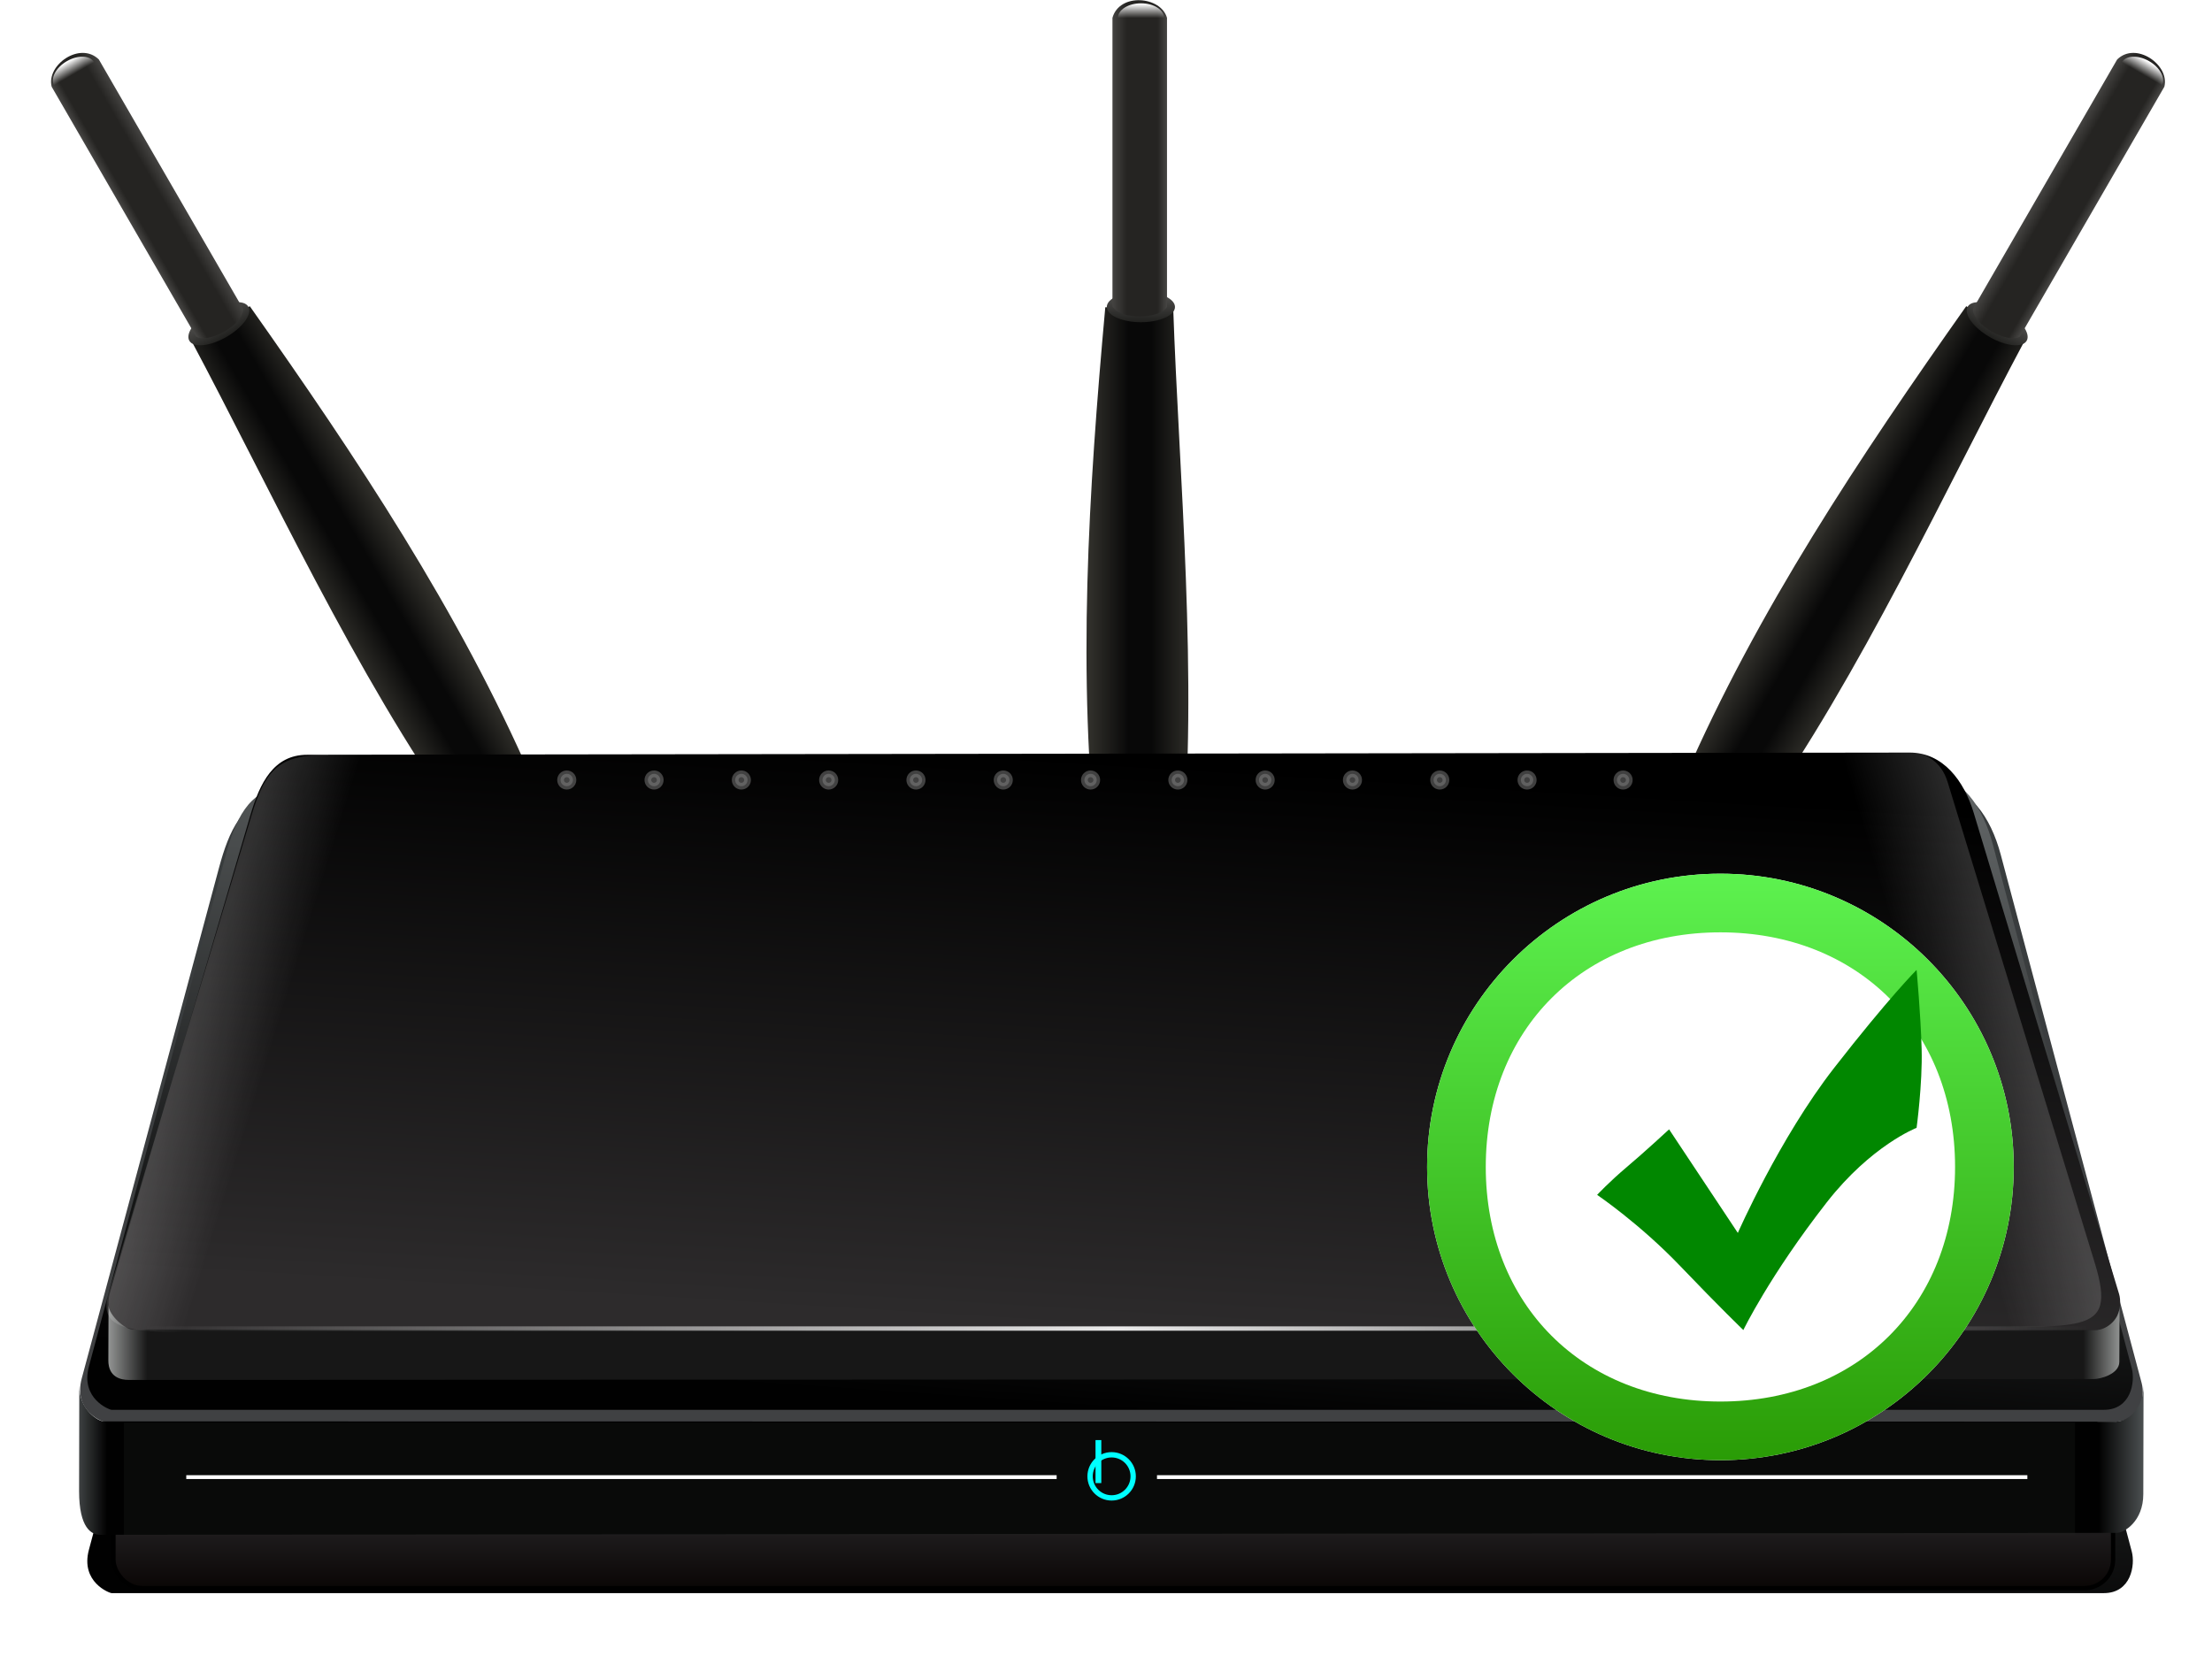<?xml version="1.0" encoding="UTF-8" standalone="no"?>
<!-- Created with Inkscape (http://www.inkscape.org/) -->

<svg
   xmlns:dc="http://purl.org/dc/elements/1.1/"
   xmlns:cc="http://creativecommons.org/ns#"
   xmlns:rdf="http://www.w3.org/1999/02/22-rdf-syntax-ns#"
   xmlns:svg="http://www.w3.org/2000/svg"
   xmlns="http://www.w3.org/2000/svg"
   xmlns:xlink="http://www.w3.org/1999/xlink"
   xmlns:sodipodi="http://sodipodi.sourceforge.net/DTD/sodipodi-0.dtd"
   xmlns:inkscape="http://www.inkscape.org/namespaces/inkscape"
   width="300"
   height="224.681"
   id="svg5043"
   version="1.1"
   inkscape:version="0.48.4 r9939"
   sodipodi:docname="roteador_wireless.svg">
  <title
     id="title8950">Wireless router</title>
  <defs
     id="defs5045">
    <linearGradient
       inkscape:collect="always"
       xlink:href="#linearGradient4955"
       id="linearGradient6916"
       gradientUnits="userSpaceOnUse"
       gradientTransform="matrix(1.018,0,0.063,1.144,6.294,4.103)"
       x1="-400.061"
       y1="253.34"
       x2="-408.094"
       y2="384.134" />
    <linearGradient
       id="linearGradient4955"
       inkscape:collect="always">
      <stop
         id="stop4957"
         offset="0"
         style="stop-color:#5e6263;stop-opacity:1" />
      <stop
         id="stop4959"
         offset="1"
         style="stop-color:#010101;stop-opacity:1" />
    </linearGradient>
    <filter
       color-interpolation-filters="sRGB"
       inkscape:collect="always"
       id="filter5047"
       x="-0.031"
       width="1.063"
       y="-0.101"
       height="1.203">
      <feGaussianBlur
         inkscape:collect="always"
         stdDeviation="6.141"
         id="feGaussianBlur5049" />
    </filter>
    <linearGradient
       inkscape:collect="always"
       xlink:href="#linearGradient5843"
       id="linearGradient6918"
       gradientUnits="userSpaceOnUse"
       gradientTransform="translate(310,0)"
       x1="-707.107"
       y1="214.441"
       x2="-683.676"
       y2="214.441" />
    <linearGradient
       id="linearGradient5843">
      <stop
         style="stop-color:#31302b;stop-opacity:1;"
         offset="0"
         id="stop5845" />
      <stop
         id="stop5851"
         offset="0.385"
         style="stop-color:#080808;stop-opacity:1;" />
      <stop
         style="stop-color:#080808;stop-opacity:1;"
         offset="0.604"
         id="stop5853" />
      <stop
         style="stop-color:#31302b;stop-opacity:1"
         offset="1"
         id="stop5847" />
    </linearGradient>
    <linearGradient
       inkscape:collect="always"
       xlink:href="#linearGradient5855"
       id="linearGradient6920"
       gradientUnits="userSpaceOnUse"
       x1="-1007.605"
       y1="-162.656"
       x2="-1007.605"
       y2="-155.149" />
    <linearGradient
       inkscape:collect="always"
       id="linearGradient5855">
      <stop
         style="stop-color:#555452;stop-opacity:1"
         offset="0"
         id="stop5857" />
      <stop
         style="stop-color:#1f1f1d;stop-opacity:1"
         offset="1"
         id="stop5859" />
    </linearGradient>
    <linearGradient
       inkscape:collect="always"
       xlink:href="#linearGradient5863"
       id="linearGradient6922"
       gradientUnits="userSpaceOnUse"
       gradientTransform="translate(310,0)"
       x1="-702.157"
       y1="118.274"
       x2="-689.351"
       y2="118.274" />
    <linearGradient
       id="linearGradient5863">
      <stop
         style="stop-color:#474644;stop-opacity:1;"
         offset="0"
         id="stop5865" />
      <stop
         id="stop5871"
         offset="0.282"
         style="stop-color:#252422;stop-opacity:1;" />
      <stop
         style="stop-color:#252422;stop-opacity:1;"
         offset="0.83"
         id="stop5873" />
      <stop
         style="stop-color:#474644;stop-opacity:1"
         offset="1"
         id="stop5867" />
    </linearGradient>
    <linearGradient
       inkscape:collect="always"
       xlink:href="#linearGradient5877"
       id="linearGradient6924"
       gradientUnits="userSpaceOnUse"
       x1="-696.709"
       y1="-227.117"
       x2="-696.709"
       y2="-223.93" />
    <linearGradient
       inkscape:collect="always"
       id="linearGradient5877">
      <stop
         style="stop-color:#ffffff;stop-opacity:1;"
         offset="0"
         id="stop5879" />
      <stop
         style="stop-color:#ffffff;stop-opacity:0;"
         offset="1"
         id="stop5881" />
    </linearGradient>
    <linearGradient
       inkscape:collect="always"
       xlink:href="#linearGradient5843"
       id="linearGradient6926"
       gradientUnits="userSpaceOnUse"
       gradientTransform="translate(310,0)"
       x1="-707.107"
       y1="214.441"
       x2="-683.676"
       y2="214.441" />
    <linearGradient
       id="linearGradient4841">
      <stop
         style="stop-color:#31302b;stop-opacity:1;"
         offset="0"
         id="stop4843" />
      <stop
         id="stop4845"
         offset="0.385"
         style="stop-color:#080808;stop-opacity:1;" />
      <stop
         style="stop-color:#080808;stop-opacity:1;"
         offset="0.604"
         id="stop4847" />
      <stop
         style="stop-color:#31302b;stop-opacity:1"
         offset="1"
         id="stop4849" />
    </linearGradient>
    <linearGradient
       inkscape:collect="always"
       xlink:href="#linearGradient5855"
       id="linearGradient6928"
       gradientUnits="userSpaceOnUse"
       x1="-1007.605"
       y1="-162.656"
       x2="-1007.605"
       y2="-155.149" />
    <linearGradient
       inkscape:collect="always"
       xlink:href="#linearGradient5863"
       id="linearGradient6930"
       gradientUnits="userSpaceOnUse"
       gradientTransform="translate(310,0)"
       x1="-702.157"
       y1="118.274"
       x2="-689.351"
       y2="118.274" />
    <linearGradient
       id="linearGradient4859">
      <stop
         style="stop-color:#474644;stop-opacity:1;"
         offset="0"
         id="stop4861" />
      <stop
         id="stop4863"
         offset="0.282"
         style="stop-color:#252422;stop-opacity:1;" />
      <stop
         style="stop-color:#252422;stop-opacity:1;"
         offset="0.83"
         id="stop4865" />
      <stop
         style="stop-color:#474644;stop-opacity:1"
         offset="1"
         id="stop4867" />
    </linearGradient>
    <linearGradient
       inkscape:collect="always"
       xlink:href="#linearGradient5877"
       id="linearGradient6932"
       gradientUnits="userSpaceOnUse"
       x1="-696.709"
       y1="-227.117"
       x2="-696.709"
       y2="-223.93" />
    <linearGradient
       inkscape:collect="always"
       xlink:href="#linearGradient5053"
       id="linearGradient6934"
       gradientUnits="userSpaceOnUse"
       x1="-379"
       y1="259.362"
       x2="-379"
       y2="403.418" />
    <linearGradient
       id="linearGradient5053"
       inkscape:collect="always">
      <stop
         id="stop5055"
         offset="0"
         style="stop-color:#373b3c;stop-opacity:1" />
      <stop
         id="stop5057"
         offset="1"
         style="stop-color:#404143;stop-opacity:1" />
    </linearGradient>
    <linearGradient
       inkscape:collect="always"
       xlink:href="#linearGradient5843"
       id="linearGradient6936"
       gradientUnits="userSpaceOnUse"
       gradientTransform="translate(310,0)"
       x1="-707.107"
       y1="214.441"
       x2="-683.676"
       y2="214.441" />
    <linearGradient
       id="linearGradient4881">
      <stop
         style="stop-color:#31302b;stop-opacity:1;"
         offset="0"
         id="stop4883" />
      <stop
         id="stop4885"
         offset="0.385"
         style="stop-color:#080808;stop-opacity:1;" />
      <stop
         style="stop-color:#080808;stop-opacity:1;"
         offset="0.604"
         id="stop4887" />
      <stop
         style="stop-color:#31302b;stop-opacity:1"
         offset="1"
         id="stop4889" />
    </linearGradient>
    <linearGradient
       inkscape:collect="always"
       xlink:href="#linearGradient5855"
       id="linearGradient6938"
       gradientUnits="userSpaceOnUse"
       x1="-1007.605"
       y1="-162.656"
       x2="-1007.605"
       y2="-155.149" />
    <linearGradient
       inkscape:collect="always"
       xlink:href="#linearGradient5863"
       id="linearGradient6940"
       gradientUnits="userSpaceOnUse"
       gradientTransform="translate(310,0)"
       x1="-702.157"
       y1="118.274"
       x2="-689.351"
       y2="118.274" />
    <linearGradient
       id="linearGradient4899">
      <stop
         style="stop-color:#474644;stop-opacity:1;"
         offset="0"
         id="stop4901" />
      <stop
         id="stop4903"
         offset="0.282"
         style="stop-color:#252422;stop-opacity:1;" />
      <stop
         style="stop-color:#252422;stop-opacity:1;"
         offset="0.83"
         id="stop4905" />
      <stop
         style="stop-color:#474644;stop-opacity:1"
         offset="1"
         id="stop4907" />
    </linearGradient>
    <linearGradient
       inkscape:collect="always"
       xlink:href="#linearGradient5877"
       id="linearGradient6942"
       gradientUnits="userSpaceOnUse"
       x1="-696.709"
       y1="-227.117"
       x2="-696.709"
       y2="-223.93" />
    <linearGradient
       inkscape:collect="always"
       xlink:href="#linearGradient4955"
       id="linearGradient6944"
       gradientUnits="userSpaceOnUse"
       gradientTransform="matrix(1.018,0,0.063,1.144,6.294,-37.897)"
       x1="-400.061"
       y1="253.34"
       x2="-408.094"
       y2="384.134" />
    <filter
       color-interpolation-filters="sRGB"
       inkscape:collect="always"
       id="filter5147">
      <feGaussianBlur
         inkscape:collect="always"
         stdDeviation="0.768"
         id="feGaussianBlur5149" />
    </filter>
    <linearGradient
       inkscape:collect="always"
       xlink:href="#linearGradient4168"
       id="linearGradient6946"
       gradientUnits="userSpaceOnUse"
       gradientTransform="matrix(1.002,0,0.062,1,0.829,-0.69)"
       x1="-400.061"
       y1="253.34"
       x2="-408.094"
       y2="384.134" />
    <linearGradient
       inkscape:collect="always"
       id="linearGradient4168">
      <stop
         style="stop-color:#000000;stop-opacity:1"
         offset="0"
         id="stop4170" />
      <stop
         style="stop-color:#2d2b2c;stop-opacity:1"
         offset="1"
         id="stop4172" />
    </linearGradient>
    <linearGradient
       inkscape:collect="always"
       xlink:href="#linearGradient5059"
       id="linearGradient6948"
       gradientUnits="userSpaceOnUse"
       x1="-612.354"
       y1="389.096"
       x2="-149.853"
       y2="389.096" />
    <linearGradient
       id="linearGradient5059">
      <stop
         style="stop-color:#9ea09f;stop-opacity:1"
         offset="0"
         id="stop5061" />
      <stop
         id="stop5067"
         offset="0.021"
         style="stop-color:#171717;stop-opacity:1;" />
      <stop
         style="stop-color:#171717;stop-opacity:1;"
         offset="0.98"
         id="stop5069" />
      <stop
         style="stop-color:#9ea09f;stop-opacity:1;"
         offset="1"
         id="stop5063" />
    </linearGradient>
    <linearGradient
       inkscape:collect="always"
       xlink:href="#linearGradient5011"
       id="linearGradient6950"
       gradientUnits="userSpaceOnUse"
       x1="-384.5"
       y1="429.853"
       x2="-384.5"
       y2="442.867" />
    <linearGradient
       inkscape:collect="always"
       id="linearGradient5011">
      <stop
         style="stop-color:#1e1c1d;stop-opacity:1"
         offset="0"
         id="stop5013" />
      <stop
         style="stop-color:#0a0605;stop-opacity:1"
         offset="1"
         id="stop5015" />
    </linearGradient>
    <linearGradient
       inkscape:collect="always"
       xlink:href="#linearGradient4967"
       id="linearGradient6952"
       gradientUnits="userSpaceOnUse"
       x1="-619.426"
       y1="416.673"
       x2="-145.645"
       y2="416.673" />
    <linearGradient
       id="linearGradient4967">
      <stop
         style="stop-color:#494d4e;stop-opacity:1;"
         offset="0"
         id="stop4969" />
      <stop
         id="stop4975"
         offset="0.016"
         style="stop-color:#010101;stop-opacity:1;" />
      <stop
         style="stop-color:#010101;stop-opacity:1;"
         offset="0.979"
         id="stop4977" />
      <stop
         style="stop-color:#494d4e;stop-opacity:1;"
         offset="1"
         id="stop4971" />
    </linearGradient>
    <filter
       color-interpolation-filters="sRGB"
       inkscape:collect="always"
       id="filter5007"
       x="-0.032"
       width="1.063"
       y="-0.551"
       height="2.102">
      <feGaussianBlur
         inkscape:collect="always"
         stdDeviation="5.909"
         id="feGaussianBlur5009" />
    </filter>
    <linearGradient
       inkscape:collect="always"
       xlink:href="#linearGradient5075"
       id="linearGradient6954"
       gradientUnits="userSpaceOnUse"
       x1="-592"
       y1="313.383"
       x2="-574.209"
       y2="318.883" />
    <linearGradient
       inkscape:collect="always"
       id="linearGradient5075">
      <stop
         style="stop-color:#ffffff;stop-opacity:1;"
         offset="0"
         id="stop5077" />
      <stop
         style="stop-color:#ffffff;stop-opacity:0"
         offset="1"
         id="stop5079" />
    </linearGradient>
    <filter
       color-interpolation-filters="sRGB"
       inkscape:collect="always"
       id="filter5099"
       x="-0.335"
       width="1.671"
       y="-0.187"
       height="1.374">
      <feGaussianBlur
         inkscape:collect="always"
         stdDeviation="10.308"
         id="feGaussianBlur5101" />
    </filter>
    <linearGradient
       inkscape:collect="always"
       xlink:href="#linearGradient5075"
       id="linearGradient6956"
       gradientUnits="userSpaceOnUse"
       gradientTransform="matrix(-1.122,0.036,-0.643,-0.995,-634.947,653.573)"
       x1="-592"
       y1="313.383"
       x2="-574.209"
       y2="318.883" />
    <filter
       color-interpolation-filters="sRGB"
       inkscape:collect="always"
       id="filter5103"
       x="-0.327"
       width="1.654"
       y="-0.19"
       height="1.379">
      <feGaussianBlur
         inkscape:collect="always"
         stdDeviation="10.542"
         id="feGaussianBlur5105" />
    </filter>
    <linearGradient
       inkscape:collect="always"
       xlink:href="#linearGradient5109"
       id="linearGradient6958"
       gradientUnits="userSpaceOnUse"
       x1="-603.662"
       y1="75.171"
       x2="-157.892"
       y2="75.171" />
    <linearGradient
       id="linearGradient5109">
      <stop
         style="stop-color:#ffffff;stop-opacity:0;"
         offset="0"
         id="stop5111" />
      <stop
         id="stop5117"
         offset="0.5"
         style="stop-color:#ffffff;stop-opacity:1;" />
      <stop
         style="stop-color:#ffffff;stop-opacity:0;"
         offset="1"
         id="stop5113" />
    </linearGradient>
    <filter
       color-interpolation-filters="sRGB"
       inkscape:collect="always"
       id="filter5831"
       x="-0.524"
       width="2.048"
       y="-0.524"
       height="2.048">
      <feGaussianBlur
         inkscape:collect="always"
         stdDeviation="0.805"
         id="feGaussianBlur5833" />
    </filter>
    <filter
       color-interpolation-filters="sRGB"
       inkscape:collect="always"
       id="filter5827"
       x="-0.524"
       width="2.048"
       y="-0.524"
       height="2.048">
      <feGaussianBlur
         inkscape:collect="always"
         stdDeviation="0.805"
         id="feGaussianBlur5829" />
    </filter>
    <filter
       color-interpolation-filters="sRGB"
       inkscape:collect="always"
       id="filter5823"
       x="-0.524"
       width="2.048"
       y="-0.524"
       height="2.048">
      <feGaussianBlur
         inkscape:collect="always"
         stdDeviation="0.805"
         id="feGaussianBlur5825" />
    </filter>
    <filter
       color-interpolation-filters="sRGB"
       inkscape:collect="always"
       id="filter5819"
       x="-0.524"
       width="2.048"
       y="-0.524"
       height="2.048">
      <feGaussianBlur
         inkscape:collect="always"
         stdDeviation="0.805"
         id="feGaussianBlur5821" />
    </filter>
    <filter
       color-interpolation-filters="sRGB"
       inkscape:collect="always"
       id="filter5815"
       x="-0.524"
       width="2.048"
       y="-0.524"
       height="2.048">
      <feGaussianBlur
         inkscape:collect="always"
         stdDeviation="0.805"
         id="feGaussianBlur5817" />
    </filter>
    <filter
       color-interpolation-filters="sRGB"
       inkscape:collect="always"
       id="filter5811"
       x="-0.524"
       width="2.048"
       y="-0.524"
       height="2.048">
      <feGaussianBlur
         inkscape:collect="always"
         stdDeviation="0.805"
         id="feGaussianBlur5813" />
    </filter>
    <filter
       color-interpolation-filters="sRGB"
       inkscape:collect="always"
       id="filter5807"
       x="-0.524"
       width="2.048"
       y="-0.524"
       height="2.048">
      <feGaussianBlur
         inkscape:collect="always"
         stdDeviation="0.805"
         id="feGaussianBlur5809" />
    </filter>
    <filter
       color-interpolation-filters="sRGB"
       inkscape:collect="always"
       id="filter5803"
       x="-0.524"
       width="2.048"
       y="-0.524"
       height="2.048">
      <feGaussianBlur
         inkscape:collect="always"
         stdDeviation="0.805"
         id="feGaussianBlur5805" />
    </filter>
    <filter
       color-interpolation-filters="sRGB"
       inkscape:collect="always"
       id="filter5799"
       x="-0.524"
       width="2.048"
       y="-0.524"
       height="2.048">
      <feGaussianBlur
         inkscape:collect="always"
         stdDeviation="0.805"
         id="feGaussianBlur5801" />
    </filter>
    <filter
       color-interpolation-filters="sRGB"
       inkscape:collect="always"
       id="filter5795"
       x="-0.524"
       width="2.048"
       y="-0.524"
       height="2.048">
      <feGaussianBlur
         inkscape:collect="always"
         stdDeviation="0.805"
         id="feGaussianBlur5797" />
    </filter>
    <filter
       color-interpolation-filters="sRGB"
       inkscape:collect="always"
       id="filter5791"
       x="-0.524"
       width="2.048"
       y="-0.524"
       height="2.048">
      <feGaussianBlur
         inkscape:collect="always"
         stdDeviation="0.805"
         id="feGaussianBlur5793" />
    </filter>
    <filter
       color-interpolation-filters="sRGB"
       inkscape:collect="always"
       id="filter5787"
       x="-0.524"
       width="2.048"
       y="-0.524"
       height="2.048">
      <feGaussianBlur
         inkscape:collect="always"
         stdDeviation="0.805"
         id="feGaussianBlur5789" />
    </filter>
    <filter
       color-interpolation-filters="sRGB"
       inkscape:collect="always"
       id="filter5783"
       x="-0.524"
       width="2.048"
       y="-0.524"
       height="2.048">
      <feGaussianBlur
         inkscape:collect="always"
         stdDeviation="0.805"
         id="feGaussianBlur5785" />
    </filter>
    <filter
       color-interpolation-filters="sRGB"
       inkscape:collect="always"
       id="filter6865">
      <feGaussianBlur
         inkscape:collect="always"
         stdDeviation="0.566"
         id="feGaussianBlur6867" />
    </filter>
    <filter
       color-interpolation-filters="sRGB"
       inkscape:collect="always"
       id="filter6861">
      <feGaussianBlur
         inkscape:collect="always"
         stdDeviation="0.571"
         id="feGaussianBlur6863" />
    </filter>
    <linearGradient
       inkscape:collect="always"
       xlink:href="#linearGradient4955"
       id="linearGradient8854"
       gradientUnits="userSpaceOnUse"
       gradientTransform="matrix(1.018,0,0.063,1.144,6.294,4.103)"
       x1="-400.061"
       y1="253.34"
       x2="-408.094"
       y2="384.134" />
    <linearGradient
       inkscape:collect="always"
       xlink:href="#linearGradient5843"
       id="linearGradient8856"
       gradientUnits="userSpaceOnUse"
       gradientTransform="translate(310,0)"
       x1="-707.107"
       y1="214.441"
       x2="-683.676"
       y2="214.441" />
    <linearGradient
       inkscape:collect="always"
       xlink:href="#linearGradient5855"
       id="linearGradient8858"
       gradientUnits="userSpaceOnUse"
       x1="-1007.605"
       y1="-162.656"
       x2="-1007.605"
       y2="-155.149" />
    <linearGradient
       inkscape:collect="always"
       xlink:href="#linearGradient5863"
       id="linearGradient8860"
       gradientUnits="userSpaceOnUse"
       gradientTransform="translate(310,0)"
       x1="-702.157"
       y1="118.274"
       x2="-689.351"
       y2="118.274" />
    <linearGradient
       inkscape:collect="always"
       xlink:href="#linearGradient5877"
       id="linearGradient8862"
       gradientUnits="userSpaceOnUse"
       x1="-696.709"
       y1="-227.117"
       x2="-696.709"
       y2="-223.93" />
    <linearGradient
       inkscape:collect="always"
       xlink:href="#linearGradient5843"
       id="linearGradient8864"
       gradientUnits="userSpaceOnUse"
       gradientTransform="translate(310,0)"
       x1="-707.107"
       y1="214.441"
       x2="-683.676"
       y2="214.441" />
    <linearGradient
       inkscape:collect="always"
       xlink:href="#linearGradient5855"
       id="linearGradient8866"
       gradientUnits="userSpaceOnUse"
       x1="-1007.605"
       y1="-162.656"
       x2="-1007.605"
       y2="-155.149" />
    <linearGradient
       inkscape:collect="always"
       xlink:href="#linearGradient5863"
       id="linearGradient8868"
       gradientUnits="userSpaceOnUse"
       gradientTransform="translate(310,0)"
       x1="-702.157"
       y1="118.274"
       x2="-689.351"
       y2="118.274" />
    <linearGradient
       inkscape:collect="always"
       xlink:href="#linearGradient5877"
       id="linearGradient8870"
       gradientUnits="userSpaceOnUse"
       x1="-696.709"
       y1="-227.117"
       x2="-696.709"
       y2="-223.93" />
    <linearGradient
       inkscape:collect="always"
       xlink:href="#linearGradient5053"
       id="linearGradient8872"
       gradientUnits="userSpaceOnUse"
       x1="-379"
       y1="259.362"
       x2="-379"
       y2="403.418" />
    <linearGradient
       inkscape:collect="always"
       xlink:href="#linearGradient5843"
       id="linearGradient8874"
       gradientUnits="userSpaceOnUse"
       gradientTransform="translate(310,0)"
       x1="-707.107"
       y1="214.441"
       x2="-683.676"
       y2="214.441" />
    <linearGradient
       inkscape:collect="always"
       xlink:href="#linearGradient5855"
       id="linearGradient8876"
       gradientUnits="userSpaceOnUse"
       x1="-1007.605"
       y1="-162.656"
       x2="-1007.605"
       y2="-155.149" />
    <linearGradient
       inkscape:collect="always"
       xlink:href="#linearGradient5863"
       id="linearGradient8878"
       gradientUnits="userSpaceOnUse"
       gradientTransform="translate(310,0)"
       x1="-702.157"
       y1="118.274"
       x2="-689.351"
       y2="118.274" />
    <linearGradient
       inkscape:collect="always"
       xlink:href="#linearGradient5877"
       id="linearGradient8880"
       gradientUnits="userSpaceOnUse"
       x1="-696.709"
       y1="-227.117"
       x2="-696.709"
       y2="-223.93" />
    <linearGradient
       inkscape:collect="always"
       xlink:href="#linearGradient4955"
       id="linearGradient8882"
       gradientUnits="userSpaceOnUse"
       gradientTransform="matrix(1.018,0,0.063,1.144,6.294,-37.897)"
       x1="-400.061"
       y1="253.34"
       x2="-408.094"
       y2="384.134" />
    <linearGradient
       inkscape:collect="always"
       xlink:href="#linearGradient4168"
       id="linearGradient8884"
       gradientUnits="userSpaceOnUse"
       gradientTransform="matrix(1.002,0,0.062,1,0.829,-0.69)"
       x1="-400.061"
       y1="253.34"
       x2="-408.094"
       y2="384.134" />
    <linearGradient
       inkscape:collect="always"
       xlink:href="#linearGradient5059"
       id="linearGradient8886"
       gradientUnits="userSpaceOnUse"
       x1="-612.354"
       y1="389.096"
       x2="-149.853"
       y2="389.096" />
    <linearGradient
       inkscape:collect="always"
       xlink:href="#linearGradient5011"
       id="linearGradient8888"
       gradientUnits="userSpaceOnUse"
       x1="-384.5"
       y1="429.853"
       x2="-384.5"
       y2="442.867" />
    <linearGradient
       inkscape:collect="always"
       xlink:href="#linearGradient4967"
       id="linearGradient8890"
       gradientUnits="userSpaceOnUse"
       x1="-619.426"
       y1="416.673"
       x2="-145.645"
       y2="416.673" />
    <linearGradient
       inkscape:collect="always"
       xlink:href="#linearGradient5075"
       id="linearGradient8892"
       gradientUnits="userSpaceOnUse"
       x1="-592"
       y1="313.383"
       x2="-574.209"
       y2="318.883" />
    <linearGradient
       inkscape:collect="always"
       xlink:href="#linearGradient5075"
       id="linearGradient8894"
       gradientUnits="userSpaceOnUse"
       gradientTransform="matrix(-1.122,0.036,-0.643,-0.995,-634.947,653.573)"
       x1="-592"
       y1="313.383"
       x2="-574.209"
       y2="318.883" />
    <linearGradient
       inkscape:collect="always"
       xlink:href="#linearGradient5109"
       id="linearGradient8896"
       gradientUnits="userSpaceOnUse"
       x1="-603.662"
       y1="75.171"
       x2="-157.892"
       y2="75.171" />
    <linearGradient
       inkscape:collect="always"
       xlink:href="#linearGradient5109"
       id="linearGradient8913"
       gradientUnits="userSpaceOnUse"
       x1="-603.662"
       y1="75.171"
       x2="-157.892"
       y2="75.171"
       gradientTransform="matrix(0.592,0,0,0.592,174.852,321.164)" />
    <linearGradient
       inkscape:collect="always"
       xlink:href="#linearGradient4967"
       id="linearGradient8919"
       gradientUnits="userSpaceOnUse"
       x1="-619.426"
       y1="416.673"
       x2="-145.645"
       y2="416.673"
       gradientTransform="matrix(0.592,0,0,0.592,174.852,138.773)" />
    <linearGradient
       inkscape:collect="always"
       xlink:href="#linearGradient5011"
       id="linearGradient8922"
       gradientUnits="userSpaceOnUse"
       x1="-384.5"
       y1="429.853"
       x2="-384.5"
       y2="442.867"
       gradientTransform="matrix(0.592,0,0,0.592,174.852,138.773)" />
    <linearGradient
       inkscape:collect="always"
       xlink:href="#linearGradient5059"
       id="linearGradient8925"
       gradientUnits="userSpaceOnUse"
       x1="-612.354"
       y1="389.096"
       x2="-149.853"
       y2="389.096"
       gradientTransform="matrix(0.592,0,0,0.592,174.852,138.773)" />
    <linearGradient
       inkscape:collect="always"
       xlink:href="#linearGradient4168"
       id="linearGradient8928"
       gradientUnits="userSpaceOnUse"
       gradientTransform="matrix(0.593,0,0.036,0.592,175.342,138.364)"
       x1="-400.061"
       y1="253.34"
       x2="-408.094"
       y2="384.134" />
    <linearGradient
       inkscape:collect="always"
       xlink:href="#linearGradient5053"
       id="linearGradient8937"
       gradientUnits="userSpaceOnUse"
       x1="-379"
       y1="259.362"
       x2="-379"
       y2="403.418"
       gradientTransform="matrix(0.592,0,0,0.592,174.852,138.773)" />
    <linearGradient
       id="SVGID_1_"
       gradientUnits="userSpaceOnUse"
       x1="306"
       y1="-333"
       x2="306"
       y2="-373"
       gradientTransform="matrix(1,0,0,-1,-285,-332)">
      <stop
         offset="0"
         style="stop-color:#5DF24F"
         id="stop7" />
      <stop
         offset="1"
         style="stop-color:#2A9C06"
         id="stop9" />
    </linearGradient>
  </defs>
  <sodipodi:namedview
     id="base"
     pagecolor="#ffffff"
     bordercolor="#666666"
     borderopacity="1.0"
     inkscape:pageopacity="0.0"
     inkscape:pageshadow="2"
     inkscape:zoom="2.4256624"
     inkscape:cx="150"
     inkscape:cy="112.34045"
     inkscape:document-units="px"
     inkscape:current-layer="layer1"
     showgrid="false"
     fit-margin-top="0"
     fit-margin-left="0"
     fit-margin-right="0"
     fit-margin-bottom="0"
     inkscape:window-width="1600"
     inkscape:window-height="838"
     inkscape:window-x="-8"
     inkscape:window-y="-8"
     inkscape:window-maximized="1" />
  <g
     inkscape:label="Calque 1"
     inkscape:groupmode="layer"
     id="layer1"
     transform="translate(201.886,-185.422)">
    <path
       style="fill:url(#linearGradient8854);fill-opacity:1;stroke:none;filter:url(#filter5047)"
       d="m -571.612,301.449 376.816,-3.073 c 7.792,-0.064 12.701,7.397 14.929,15.798 l 31.865,120.158 c 0.809,3.05 -0.133,9.517 -6.405,9.517 l -456.402,0 c -0.491,0 -7.183,-2.532 -5.207,-9.922 l 31.201,-116.679 c 2.246,-8.4 5.409,-15.734 13.201,-15.798 z"
       id="path5019"
       inkscape:connector-curvature="0"
       sodipodi:nodetypes="sssssssss"
       transform="matrix(0.592,0,0,0.592,174.852,138.773)" />
    <g
       id="g5935"
       transform="matrix(-0.512,0.296,0.296,0.512,-413.655,267.044)">
      <path
         sodipodi:nodetypes="ccccc"
         inkscape:connector-curvature="0"
         id="path5937"
         d="m -393.516,149.21 15.556,0 c 1.289,38.086 5.809,85.515 1.945,126.042 l -19.269,0 c -4.742,-41.507 -2.074,-83.694 1.768,-126.042 z"
         style="fill:url(#linearGradient8856);fill-opacity:1;stroke:none" />
      <path
         transform="matrix(0.806,0,0,0.949,426.335,299.997)"
         d="m -997.375,-158.968 c 0,2.037 -4.337,3.688 -9.688,3.688 -5.35,0 -9.688,-1.651 -9.688,-3.688 0,-2.037 4.337,-3.688 9.688,-3.688 5.35,0 9.688,1.651 9.688,3.688 z"
         sodipodi:ry="3.6875"
         sodipodi:rx="9.6875"
         sodipodi:cy="-158.96802"
         sodipodi:cx="-1007.0625"
         id="path5939"
         style="fill:url(#linearGradient8858);fill-opacity:1;stroke:none"
         sodipodi:type="arc" />
      <path
         sodipodi:nodetypes="ccccc"
         inkscape:connector-curvature="0"
         id="path5941"
         d="m -391.875,82.891 c 1.614,-5.823 11.128,-4.952 12.5,0 l 0,66.222 c -1.613,2.794 -10.624,3.125 -12.5,-0.125 z"
         style="fill:url(#linearGradient8860);fill-opacity:1;stroke:none" />
      <path
         transform="matrix(1.463,0,0,1,633.782,306.853)"
         d="m -692.965,-223.935 c 0,1.855 -1.622,3.359 -3.624,3.359 -2.001,0 -3.624,-1.504 -3.624,-3.359 0,-1.855 1.622,-3.359 3.624,-3.359 2.001,0 3.624,1.504 3.624,3.359 z"
         sodipodi:ry="3.3587573"
         sodipodi:rx="3.6239223"
         sodipodi:cy="-223.93471"
         sodipodi:cx="-696.58856"
         id="path5943"
         style="fill:url(#linearGradient8862);fill-opacity:1;stroke:none"
         sodipodi:type="arc" />
    </g>
    <g
       transform="matrix(0.512,0.296,-0.296,0.512,310.428,267.044)"
       id="g5916">
      <path
         style="fill:url(#linearGradient8864);fill-opacity:1;stroke:none"
         d="m -393.516,149.21 15.556,0 c 1.289,38.086 5.809,85.515 1.945,126.042 l -19.269,0 c -4.742,-41.507 -2.074,-83.694 1.768,-126.042 z"
         id="path5919"
         inkscape:connector-curvature="0"
         sodipodi:nodetypes="ccccc" />
      <path
         sodipodi:type="arc"
         style="fill:url(#linearGradient8866);fill-opacity:1;stroke:none"
         id="path5921"
         sodipodi:cx="-1007.0625"
         sodipodi:cy="-158.96802"
         sodipodi:rx="9.6875"
         sodipodi:ry="3.6875"
         d="m -997.375,-158.968 c 0,2.037 -4.337,3.688 -9.688,3.688 -5.35,0 -9.688,-1.651 -9.688,-3.688 0,-2.037 4.337,-3.688 9.688,-3.688 5.35,0 9.688,1.651 9.688,3.688 z"
         transform="matrix(0.806,0,0,0.949,426.335,299.997)" />
      <path
         style="fill:url(#linearGradient8868);fill-opacity:1;stroke:none"
         d="m -391.875,82.891 c 1.614,-5.823 11.128,-4.952 12.5,0 l 0,66.222 c -1.613,2.794 -10.624,3.125 -12.5,-0.125 z"
         id="path5923"
         inkscape:connector-curvature="0"
         sodipodi:nodetypes="ccccc" />
      <path
         sodipodi:type="arc"
         style="fill:url(#linearGradient8870);fill-opacity:1;stroke:none"
         id="path5925"
         sodipodi:cx="-696.58856"
         sodipodi:cy="-223.93471"
         sodipodi:rx="3.6239223"
         sodipodi:ry="3.3587573"
         d="m -692.965,-223.935 c 0,1.855 -1.622,3.359 -3.624,3.359 -2.001,0 -3.624,-1.504 -3.624,-3.359 0,-1.855 1.622,-3.359 3.624,-3.359 2.001,0 3.624,1.504 3.624,3.359 z"
         transform="matrix(1.463,0,0,1,633.782,306.853)" />
    </g>
    <path
       style="fill:url(#linearGradient8937);fill-opacity:1;stroke:none"
       d="m -164.308,293.765 224.852,-1.824 c 4.649,-0.038 7.579,4.392 8.908,9.379 l 19.119,71.704 c 0.538,2.018 -0.184,5.284 -3.926,5.284 l -272.342,0 c -0.293,0 -4.286,-1.503 -3.107,-5.891 l 18.618,-69.272 c 1.34,-4.987 3.228,-9.341 7.877,-9.379 z"
       id="path4961"
       inkscape:connector-curvature="0"
       sodipodi:nodetypes="sssssssss" />
    <g
       id="g5885"
       transform="matrix(0.592,0,0,0.592,180.978,138.773)">
      <path
         sodipodi:nodetypes="ccccc"
         inkscape:connector-curvature="0"
         id="rect5840"
         d="m -393.516,149.21 15.556,0 c 1.289,38.086 5.809,85.515 1.945,126.042 l -19.269,0 c -4.742,-41.507 -2.074,-83.694 1.768,-126.042 z"
         style="fill:url(#linearGradient8874);fill-opacity:1;stroke:none" />
      <path
         transform="matrix(0.806,0,0,0.949,426.335,299.997)"
         d="m -997.375,-158.968 c 0,2.037 -4.337,3.688 -9.688,3.688 -5.35,0 -9.688,-1.651 -9.688,-3.688 0,-2.037 4.337,-3.688 9.688,-3.688 5.35,0 9.688,1.651 9.688,3.688 z"
         sodipodi:ry="3.6875"
         sodipodi:rx="9.6875"
         sodipodi:cy="-158.96802"
         sodipodi:cx="-1007.0625"
         id="path5838"
         style="fill:url(#linearGradient8876);fill-opacity:1;stroke:none"
         sodipodi:type="arc" />
      <path
         sodipodi:nodetypes="ccccc"
         inkscape:connector-curvature="0"
         id="rect5835"
         d="m -391.875,82.891 c 1.614,-5.823 11.128,-4.952 12.5,0 l 0,66.222 c -1.613,2.794 -10.624,3.125 -12.5,-0.125 z"
         style="fill:url(#linearGradient8878);fill-opacity:1;stroke:none" />
      <path
         transform="matrix(1.463,0,0,1,633.782,306.853)"
         d="m -692.965,-223.935 c 0,1.855 -1.622,3.359 -3.624,3.359 -2.001,0 -3.624,-1.504 -3.624,-3.359 0,-1.855 1.622,-3.359 3.624,-3.359 2.001,0 3.624,1.504 3.624,3.359 z"
         sodipodi:ry="3.3587573"
         sodipodi:rx="3.6239223"
         sodipodi:cy="-223.93471"
         sodipodi:cx="-696.58856"
         id="path5875"
         style="fill:url(#linearGradient8880);fill-opacity:1;stroke:none"
         sodipodi:type="arc" />
    </g>
    <path
       sodipodi:nodetypes="sssssssss"
       inkscape:connector-curvature="0"
       id="path4183"
       d="m -571.612,259.449 376.816,-3.073 c 7.792,-0.064 12.701,7.397 14.929,15.798 l 31.865,120.158 c 0.809,3.05 -0.133,9.517 -6.405,9.517 l -456.402,0 c -0.491,0 -7.183,-2.532 -5.207,-9.922 l 31.201,-116.679 c 2.246,-8.4 5.409,-15.734 13.201,-15.798 z"
       style="fill:url(#linearGradient8882);fill-opacity:1;stroke:none;filter:url(#filter5147)"
       transform="matrix(0.592,0,0,0.592,174.852,138.773)" />
    <path
       style="fill:url(#linearGradient8928);fill-opacity:1;stroke:none"
       d="m -160.239,287.806 217.343,-0.296 c 4.537,-0.006 7.38,3.83 8.692,8.173 l 19.716,65.271 c 0.476,1.577 -0.077,4.924 -3.729,4.924 l -265.715,0 c -0.286,0 -4.157,-1.304 -3.031,-5.133 l 19.038,-64.764 c 1.279,-4.352 3.149,-8.167 7.686,-8.173 z"
       id="rect4165"
       inkscape:connector-curvature="0"
       sodipodi:nodetypes="sssssssss" />
    <path
       style="fill:url(#linearGradient8925);fill-opacity:1;stroke:none"
       d="m -187.164,362.412 c 0,1.494 2.343,3.356 3.202,3.356 l 266.132,0.088 c 1.975,0 3.406,-1.774 3.406,-3.155 l -0.031,7.458 c 0,1.641 -2.517,2.338 -3.512,2.338 l -266.449,0.116 c -1.125,0 -2.774,-0.396 -2.774,-2.638 z"
       id="rect4176"
       inkscape:connector-curvature="0"
       sodipodi:nodetypes="ccccccccc" />
    <rect
       style="fill:url(#linearGradient8922);fill-opacity:1;stroke:#000000;stroke-width:0.592;stroke-opacity:1"
       id="rect4963"
       width="271.2"
       height="14.979"
       x="-186.501"
       y="385.873"
       ry="3.855" />
    <path
       sodipodi:nodetypes="ccccccccc"
       inkscape:connector-curvature="0"
       id="path4181"
       d="m -191.132,373.415 c 0,3.357 2.667,4.822 3.286,4.822 l 272.97,0.04 c 1.923,-0.105 3.705,-2.155 3.705,-4.84 l -0.032,14.667 c 0,3.688 -2.583,5.254 -3.605,5.254 l -273.504,0.26 c -1.155,0 -2.848,-0.891 -2.848,-5.927 z"
       style="fill:url(#linearGradient8919);fill-opacity:1;stroke:none" />
    <rect
       style="opacity:0.5;fill:#202221;fill-opacity:1;stroke:none;filter:url(#filter5007)"
       id="rect4965"
       width="447"
       height="25.737"
       x="-608"
       y="404.761"
       ry="0"
       transform="matrix(0.592,0,0,0.592,174.852,138.773)" />
    <path
       sodipodi:nodetypes="ccssc"
       inkscape:connector-curvature="0"
       id="path5071"
       d="m -538.209,252.064 -40.739,131.951 c -24.316,0 -35.61,1.327 -32.566,-8.853 l 32.736,-109.461 c 5.246,-17.542 10.691,-13.637 40.569,-13.637 z"
       style="opacity:0.4;fill:url(#linearGradient8892);fill-opacity:1;stroke:none;filter:url(#filter5099)"
       transform="matrix(0.592,0,0,0.592,174.852,138.773)" />
    <path
       style="opacity:0.4;fill:url(#linearGradient8894);fill-opacity:1;stroke:none;filter:url(#filter5103)"
       d="m -193.23,383.219 -39.16,-132.744 c 27.281,-0.886 39.099,-2.618 42.231,7.62 l 33.674,110.08 c 5.397,17.641 -3.224,13.955 -36.745,15.044 z"
       id="path5083"
       inkscape:connector-curvature="0"
       sodipodi:nodetypes="ccssc"
       transform="matrix(0.592,0,0,0.592,174.852,138.773)" />
    <path
       style="opacity:0.9;fill:none;stroke:url(#linearGradient8913);stroke-width:0.592px;stroke-linecap:butt;stroke-linejoin:miter;stroke-opacity:1"
       d="m -182.018,365.641 263.155,0"
       id="path5107"
       inkscape:connector-curvature="0" />
    <g
       id="g5901"
       transform="matrix(0.592,0,0,0.592,174.852,138.773)">
      <path
         transform="matrix(0.769,0,0,0.769,-116.921,296.364)"
         d="m -504.812,-50.499 c 0,1.018 -0.825,1.844 -1.844,1.844 -1.018,0 -1.844,-0.825 -1.844,-1.844 0,-1.018 0.825,-1.844 1.844,-1.844 1.018,0 1.844,0.825 1.844,1.844 z"
         sodipodi:ry="1.84375"
         sodipodi:rx="1.84375"
         sodipodi:cy="-50.499268"
         sodipodi:cx="-506.65625"
         id="path5155"
         style="opacity:0.5;fill:#ffffff;fill-opacity:1;stroke:#ffffff;stroke-width:2;stroke-miterlimit:4;stroke-opacity:1;stroke-dasharray:none;filter:url(#filter5831)"
         sodipodi:type="arc" />
      <path
         sodipodi:type="arc"
         style="opacity:0.5;fill:#ffffff;fill-opacity:1;stroke:#ffffff;stroke-width:2;stroke-miterlimit:4;stroke-opacity:1;stroke-dasharray:none;filter:url(#filter5827)"
         id="path5239"
         sodipodi:cx="-506.65625"
         sodipodi:cy="-50.499268"
         sodipodi:rx="1.84375"
         sodipodi:ry="1.84375"
         d="m -504.812,-50.499 c 0,1.018 -0.825,1.844 -1.844,1.844 -1.018,0 -1.844,-0.825 -1.844,-1.844 0,-1.018 0.825,-1.844 1.844,-1.844 1.018,0 1.844,0.825 1.844,1.844 z"
         transform="matrix(0.769,0,0,0.769,-96.921,296.364)" />
      <path
         transform="matrix(0.769,0,0,0.769,-76.921,296.364)"
         d="m -504.812,-50.499 c 0,1.018 -0.825,1.844 -1.844,1.844 -1.018,0 -1.844,-0.825 -1.844,-1.844 0,-1.018 0.825,-1.844 1.844,-1.844 1.018,0 1.844,0.825 1.844,1.844 z"
         sodipodi:ry="1.84375"
         sodipodi:rx="1.84375"
         sodipodi:cy="-50.499268"
         sodipodi:cx="-506.65625"
         id="path5241"
         style="opacity:0.5;fill:#ffffff;fill-opacity:1;stroke:#ffffff;stroke-width:2;stroke-miterlimit:4;stroke-opacity:1;stroke-dasharray:none;filter:url(#filter5823)"
         sodipodi:type="arc" />
      <path
         sodipodi:type="arc"
         style="opacity:0.5;fill:#ffffff;fill-opacity:1;stroke:#ffffff;stroke-width:2;stroke-miterlimit:4;stroke-opacity:1;stroke-dasharray:none;filter:url(#filter5819)"
         id="path5243"
         sodipodi:cx="-506.65625"
         sodipodi:cy="-50.499268"
         sodipodi:rx="1.84375"
         sodipodi:ry="1.84375"
         d="m -504.812,-50.499 c 0,1.018 -0.825,1.844 -1.844,1.844 -1.018,0 -1.844,-0.825 -1.844,-1.844 0,-1.018 0.825,-1.844 1.844,-1.844 1.018,0 1.844,0.825 1.844,1.844 z"
         transform="matrix(0.769,0,0,0.769,-56.921,296.364)" />
      <path
         transform="matrix(0.769,0,0,0.769,-36.921,296.364)"
         d="m -504.812,-50.499 c 0,1.018 -0.825,1.844 -1.844,1.844 -1.018,0 -1.844,-0.825 -1.844,-1.844 0,-1.018 0.825,-1.844 1.844,-1.844 1.018,0 1.844,0.825 1.844,1.844 z"
         sodipodi:ry="1.84375"
         sodipodi:rx="1.84375"
         sodipodi:cy="-50.499268"
         sodipodi:cx="-506.65625"
         id="path5245"
         style="opacity:0.5;fill:#ffffff;fill-opacity:1;stroke:#ffffff;stroke-width:2;stroke-miterlimit:4;stroke-opacity:1;stroke-dasharray:none;filter:url(#filter5815)"
         sodipodi:type="arc" />
      <path
         sodipodi:type="arc"
         style="opacity:0.5;fill:#ffffff;fill-opacity:1;stroke:#ffffff;stroke-width:2;stroke-miterlimit:4;stroke-opacity:1;stroke-dasharray:none;filter:url(#filter5811)"
         id="path5247"
         sodipodi:cx="-506.65625"
         sodipodi:cy="-50.499268"
         sodipodi:rx="1.84375"
         sodipodi:ry="1.84375"
         d="m -504.812,-50.499 c 0,1.018 -0.825,1.844 -1.844,1.844 -1.018,0 -1.844,-0.825 -1.844,-1.844 0,-1.018 0.825,-1.844 1.844,-1.844 1.018,0 1.844,0.825 1.844,1.844 z"
         transform="matrix(0.769,0,0,0.769,-16.921,296.364)" />
      <path
         transform="matrix(0.769,0,0,0.769,3.079,296.364)"
         d="m -504.812,-50.499 c 0,1.018 -0.825,1.844 -1.844,1.844 -1.018,0 -1.844,-0.825 -1.844,-1.844 0,-1.018 0.825,-1.844 1.844,-1.844 1.018,0 1.844,0.825 1.844,1.844 z"
         sodipodi:ry="1.84375"
         sodipodi:rx="1.84375"
         sodipodi:cy="-50.499268"
         sodipodi:cx="-506.65625"
         id="path5249"
         style="opacity:0.5;fill:#ffffff;fill-opacity:1;stroke:#ffffff;stroke-width:2;stroke-miterlimit:4;stroke-opacity:1;stroke-dasharray:none;filter:url(#filter5807)"
         sodipodi:type="arc" />
      <path
         sodipodi:type="arc"
         style="opacity:0.5;fill:#ffffff;fill-opacity:1;stroke:#ffffff;stroke-width:2;stroke-miterlimit:4;stroke-opacity:1;stroke-dasharray:none;filter:url(#filter5803)"
         id="path5251"
         sodipodi:cx="-506.65625"
         sodipodi:cy="-50.499268"
         sodipodi:rx="1.84375"
         sodipodi:ry="1.84375"
         d="m -504.812,-50.499 c 0,1.018 -0.825,1.844 -1.844,1.844 -1.018,0 -1.844,-0.825 -1.844,-1.844 0,-1.018 0.825,-1.844 1.844,-1.844 1.018,0 1.844,0.825 1.844,1.844 z"
         transform="matrix(0.769,0,0,0.769,23.079,296.364)" />
      <path
         transform="matrix(0.769,0,0,0.769,43.079,296.364)"
         d="m -504.812,-50.499 c 0,1.018 -0.825,1.844 -1.844,1.844 -1.018,0 -1.844,-0.825 -1.844,-1.844 0,-1.018 0.825,-1.844 1.844,-1.844 1.018,0 1.844,0.825 1.844,1.844 z"
         sodipodi:ry="1.84375"
         sodipodi:rx="1.84375"
         sodipodi:cy="-50.499268"
         sodipodi:cx="-506.65625"
         id="path5253"
         style="opacity:0.5;fill:#ffffff;fill-opacity:1;stroke:#ffffff;stroke-width:2;stroke-miterlimit:4;stroke-opacity:1;stroke-dasharray:none;filter:url(#filter5799)"
         sodipodi:type="arc" />
      <path
         sodipodi:type="arc"
         style="opacity:0.5;fill:#ffffff;fill-opacity:1;stroke:#ffffff;stroke-width:2;stroke-miterlimit:4;stroke-opacity:1;stroke-dasharray:none;filter:url(#filter5795)"
         id="path5255"
         sodipodi:cx="-506.65625"
         sodipodi:cy="-50.499268"
         sodipodi:rx="1.84375"
         sodipodi:ry="1.84375"
         d="m -504.812,-50.499 c 0,1.018 -0.825,1.844 -1.844,1.844 -1.018,0 -1.844,-0.825 -1.844,-1.844 0,-1.018 0.825,-1.844 1.844,-1.844 1.018,0 1.844,0.825 1.844,1.844 z"
         transform="matrix(0.769,0,0,0.769,63.079,296.364)" />
      <path
         transform="matrix(0.769,0,0,0.769,83.079,296.364)"
         d="m -504.812,-50.499 c 0,1.018 -0.825,1.844 -1.844,1.844 -1.018,0 -1.844,-0.825 -1.844,-1.844 0,-1.018 0.825,-1.844 1.844,-1.844 1.018,0 1.844,0.825 1.844,1.844 z"
         sodipodi:ry="1.84375"
         sodipodi:rx="1.84375"
         sodipodi:cy="-50.499268"
         sodipodi:cx="-506.65625"
         id="path5257"
         style="opacity:0.5;fill:#ffffff;fill-opacity:1;stroke:#ffffff;stroke-width:2;stroke-miterlimit:4;stroke-opacity:1;stroke-dasharray:none;filter:url(#filter5791)"
         sodipodi:type="arc" />
      <path
         sodipodi:type="arc"
         style="opacity:0.5;fill:#ffffff;fill-opacity:1;stroke:#ffffff;stroke-width:2;stroke-miterlimit:4;stroke-opacity:1;stroke-dasharray:none;filter:url(#filter5787)"
         id="path5259"
         sodipodi:cx="-506.65625"
         sodipodi:cy="-50.499268"
         sodipodi:rx="1.84375"
         sodipodi:ry="1.84375"
         d="m -504.812,-50.499 c 0,1.018 -0.825,1.844 -1.844,1.844 -1.018,0 -1.844,-0.825 -1.844,-1.844 0,-1.018 0.825,-1.844 1.844,-1.844 1.018,0 1.844,0.825 1.844,1.844 z"
         transform="matrix(0.769,0,0,0.769,103.079,296.364)" />
      <path
         transform="matrix(0.769,0,0,0.769,125.079,296.364)"
         d="m -504.812,-50.499 c 0,1.018 -0.825,1.844 -1.844,1.844 -1.018,0 -1.844,-0.825 -1.844,-1.844 0,-1.018 0.825,-1.844 1.844,-1.844 1.018,0 1.844,0.825 1.844,1.844 z"
         sodipodi:ry="1.84375"
         sodipodi:rx="1.84375"
         sodipodi:cy="-50.499268"
         sodipodi:cx="-506.65625"
         id="path5261"
         style="opacity:0.5;fill:#ffffff;fill-opacity:1;stroke:#ffffff;stroke-width:2;stroke-miterlimit:4;stroke-opacity:1;stroke-dasharray:none;filter:url(#filter5783)"
         sodipodi:type="arc" />
    </g>
    <path
       style="fill:#ffffff;stroke:#ffffff;stroke-width:0.519;stroke-linecap:butt;stroke-linejoin:miter;stroke-miterlimit:4;stroke-opacity:1;stroke-dasharray:none"
       d="m -176.623,385.795 118.043,0"
       id="path6767"
       inkscape:connector-curvature="0" />
    <path
       inkscape:connector-curvature="0"
       id="path6838"
       d="m -44.97,385.795 118.043,0"
       style="fill:#ffffff;stroke:#ffffff;stroke-width:0.519;stroke-linecap:butt;stroke-linejoin:miter;stroke-miterlimit:4;stroke-opacity:1;stroke-dasharray:none" />
    <path
       sodipodi:type="arc"
       style="fill:none;stroke:#00ffff;stroke-width:2.381;stroke-miterlimit:4;stroke-opacity:1;stroke-dasharray:none;filter:url(#filter6865)"
       id="path6842"
       sodipodi:cx="3258.0774"
       sodipodi:cy="-240.72612"
       sodipodi:rx="9.648798"
       sodipodi:ry="9.648798"
       d="m 3267.726,-240.726 c 0,5.329 -4.32,9.649 -9.649,9.649 -5.329,0 -9.649,-4.32 -9.649,-9.649 0,-5.329 4.32,-9.649 9.649,-9.649 5.329,0 9.649,4.32 9.649,9.649 z"
       transform="matrix(0.303,0,0,0.303,-1038.32,458.63)" />
    <path
       style="fill:#00ffff;stroke:#00ffff;stroke-width:2.616;stroke-linecap:butt;stroke-linejoin:miter;stroke-miterlimit:4;stroke-opacity:1;stroke-dasharray:none;filter:url(#filter6861)"
       d="m 3257.398,50.2 0,19.438"
       id="path6851"
       inkscape:connector-curvature="0"
       transform="matrix(0.3,0,0,0.3,-1030.135,365.713)" />
    <g
       transform="matrix(1.989,0,0,1.989,-10.325,301.951)"
       id="Layer_2">
      <circle
         d="M 41,21 C 41,32.046 32.046,41 21,41 9.954,41 1,32.046 1,21 1,9.954 9.954,1 21,1 32.046,1 41,9.954 41,21 z"
         style="fill:#ffffff"
         sodipodi:ry="20"
         sodipodi:rx="20"
         sodipodi:cy="21"
         sodipodi:cx="21"
         cx="21"
         cy="21"
         r="20"
         id="circle4" />
      <linearGradient
         id="linearGradient3977"
         gradientUnits="userSpaceOnUse"
         x1="306"
         y1="-333"
         x2="306"
         y2="-373"
         gradientTransform="matrix(1,0,0,-1,-285,-332)">
        <stop
           offset="0"
           style="stop-color:#5DF24F"
           id="stop3979" />
        <stop
           offset="1"
           style="stop-color:#2A9C06"
           id="stop3981" />
      </linearGradient>
      <path
         style="fill:url(#SVGID_1_)"
         inkscape:connector-curvature="0"
         d="m 21,5 c 9.378,0 16,6.633 16,16 0,9.366 -6.622,16 -16,16 C 11.623,37 5,30.366 5,21 5,11.633 11.623,5 21,5 M 21,1 C 9.954,1 1,9.954 1,21 1,32.045 9.954,41 21,41 32.045,41 41,32.045 41,21 41,9.954 32.045,1 21,1 l 0,0 z"
         id="path11" />
      <path
         style="fill:#018700"
         inkscape:connector-curvature="0"
         d="m 12.593,22.904 c 0,0 0.845,-0.904 2.032,-1.904 1.187,-1 2.875,-2.563 2.875,-2.563 l 4.688,7.063 c 0,0 2.83,-6.455 6.563,-11.25 3.733,-4.795 5.625,-6.688 5.625,-6.688 0,0 0.281,3.031 0.345,5.406 0.063,2.375 -0.345,5.365 -0.345,5.365 0,0 -3.088,1.191 -6.125,5.083 -3.897,4.994 -5.688,8.708 -5.688,8.708 0,0 -1.563,-1.499 -4.313,-4.374 -2.75,-2.875 -5.657,-4.846 -5.657,-4.846 z"
         id="path13" />
    </g>
  </g>
</svg>
